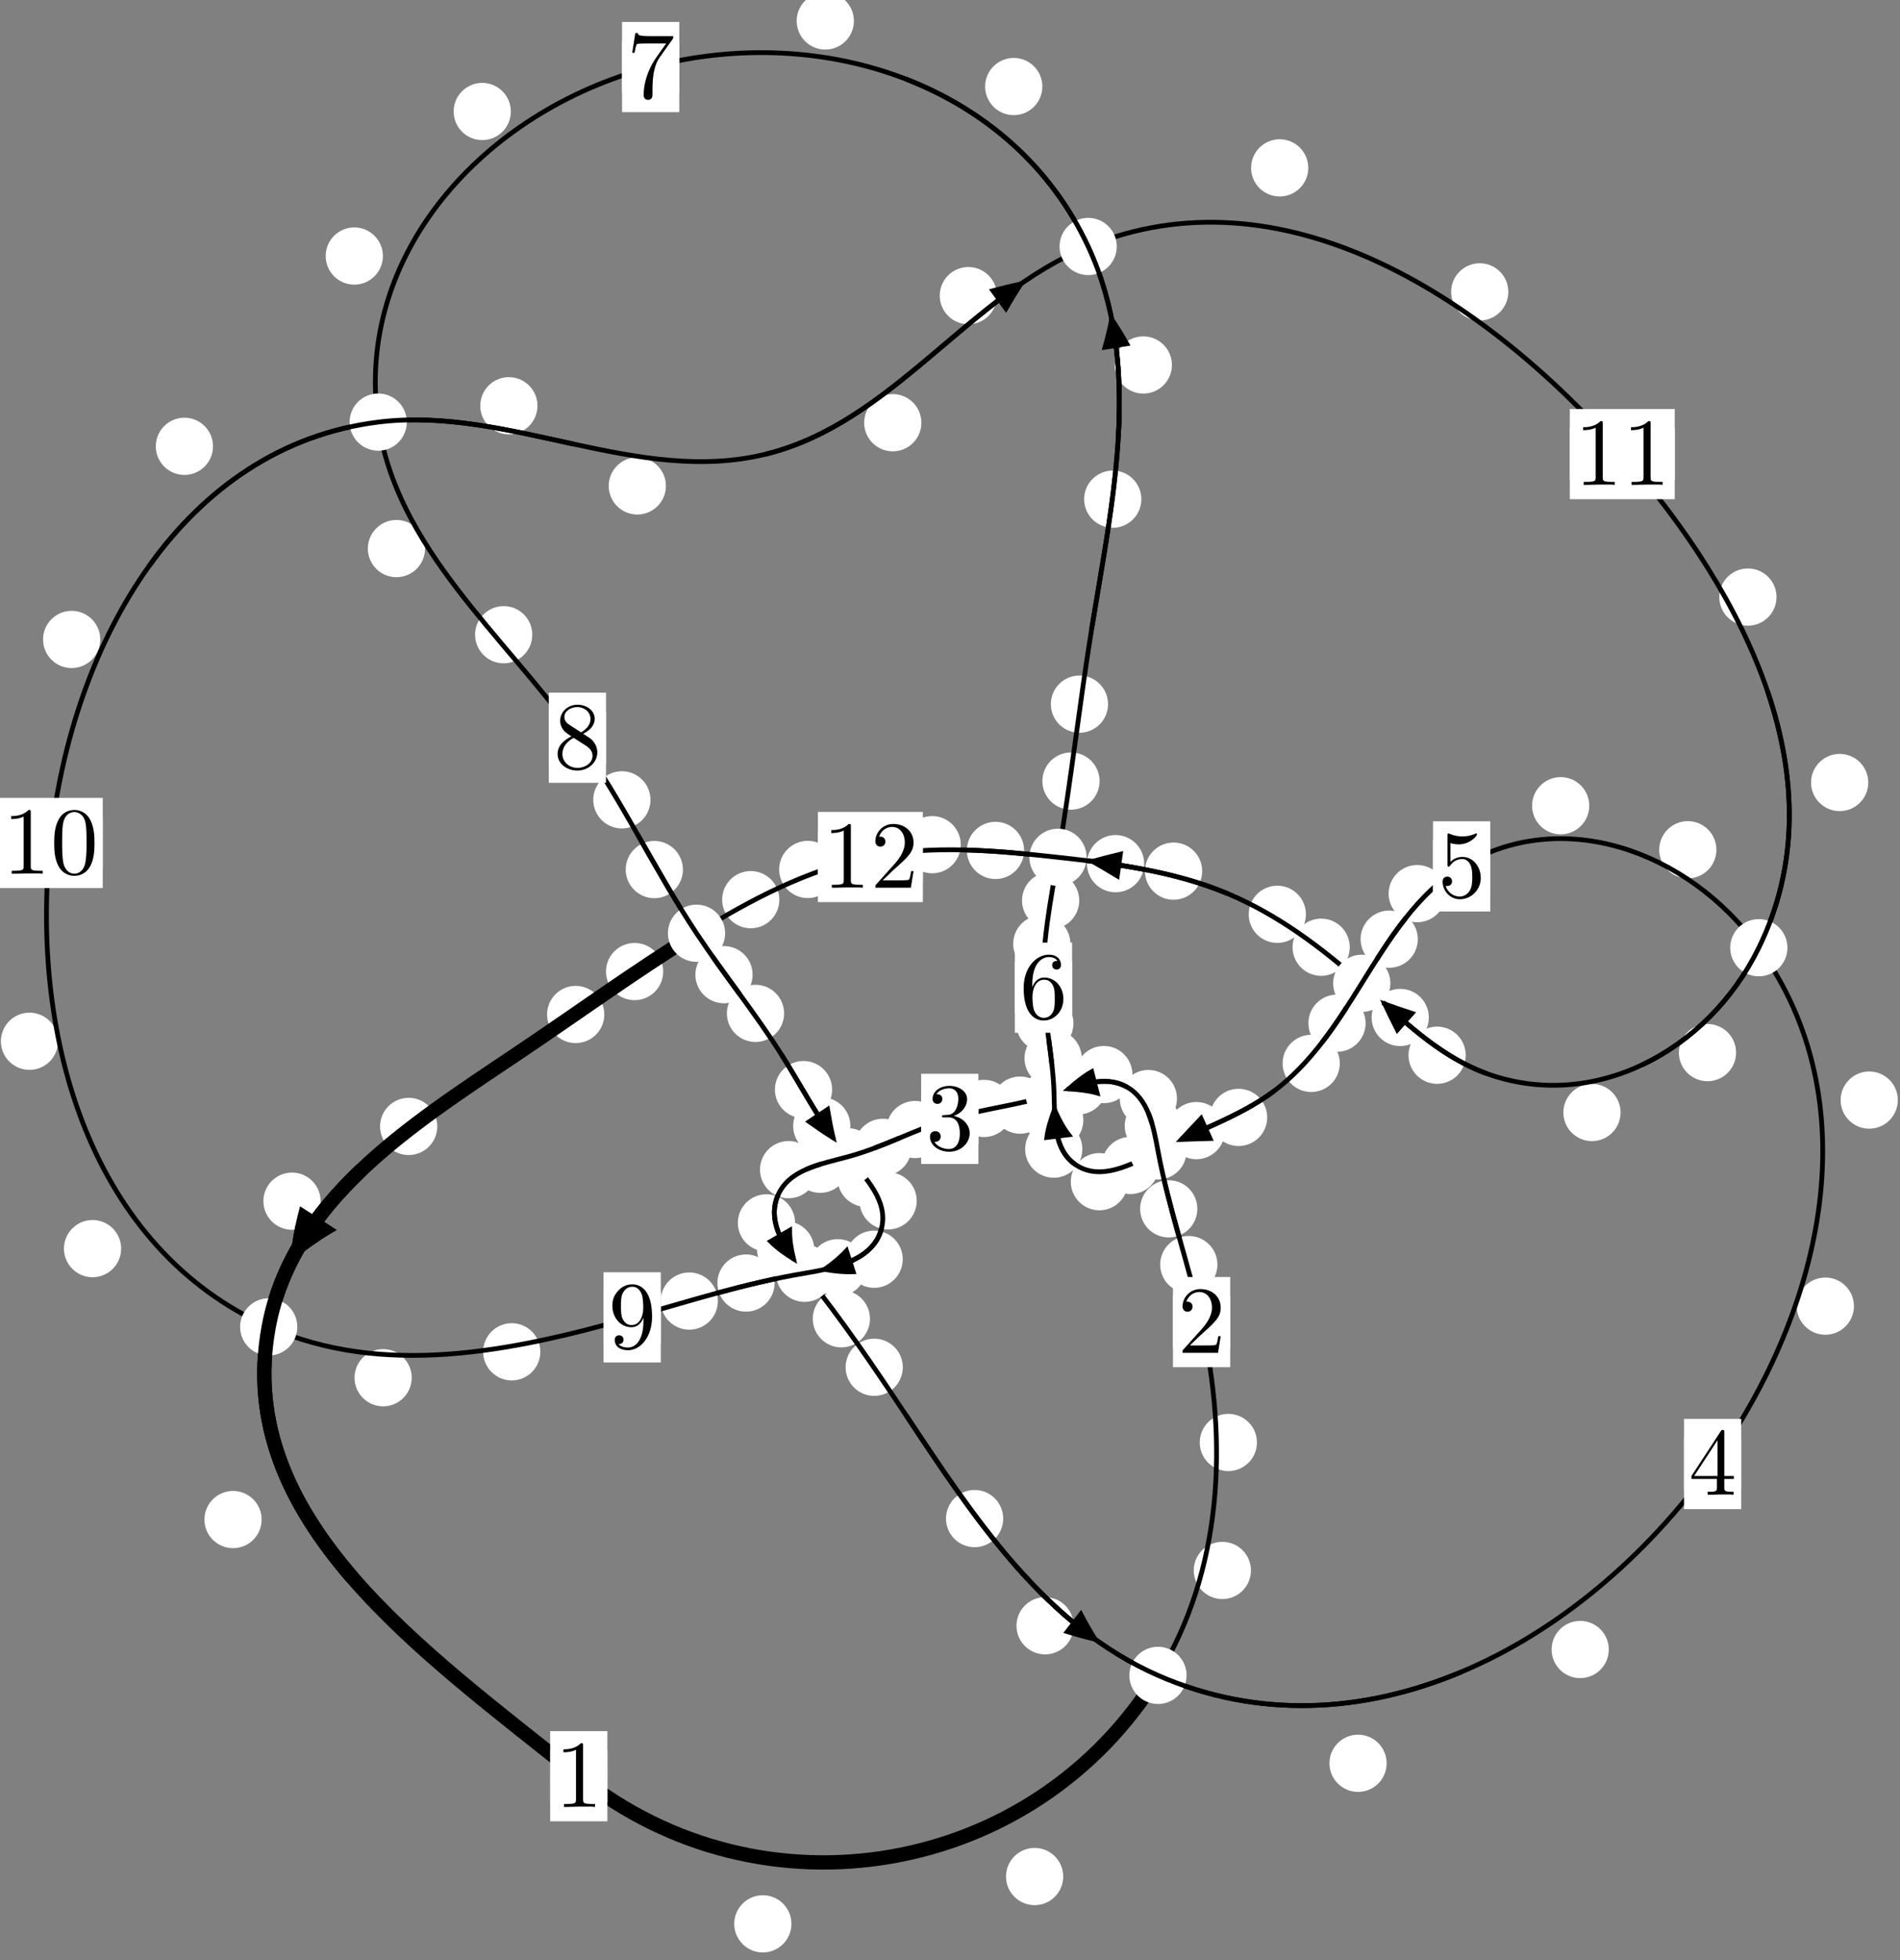 <?xml version="1.0"?>
<!-- Created by MetaPost 1.999 on 2021.07.06:0005 -->
<svg version="1.1" xmlns="http://www.w3.org/2000/svg" xmlns:xlink="http://www.w3.org/1999/xlink" width="198.535" height="204.74" viewBox="0 0 198.535 204.74">
<rect x="0" y="0" width="198.535" height="204.74" fill="#808080" stroke="none"/>
<!-- Original BoundingBox: -121.226456 -28.941116 77.308441 175.798431 -->
  <defs>
    <g transform="scale(0.01,0.01)" id="GLYPHcmr10_48">
      <path style="fill-rule: evenodd;" d="M460 -320C460 -400,455 -480,420 -554C374 -650,292 -666,250 -666C190 -666,117 -640,76 -547C44 -478,39 -400,39 -320C39 -245,43 -155,84 -79C127 2,200 22,249 22C303 22,379 1,423 -94C455 -163,460 -241,460 -320M249 -0C210 -0,151 -25,133 -121C122 -181,122 -273,122 -332C122 -396,122 -462,130 -516C149 -635,224 -644,249 -644C282 -644,348 -626,367 -527C377 -471,377 -395,377 -332C377 -257,377 -189,366 -125C351 -30,294 -0,249 -0"></path>
    </g>
    <g transform="scale(0.01,0.01)" id="GLYPHcmr10_49">
      <path style="fill-rule: evenodd;" d="M294 -640C294 -664,294 -666,271 -666C209 -602,121 -602,89 -602L89 -571C109 -571,168 -571,220 -597L220 -79C220 -43,217 -31,127 -31L95 -31L95 -0L257 -0L130 -3L217 -3L257 -3L297 -3L384 -3L419 -0L419 -31L387 -31C297 -31,294 -42,294 -79"></path>
    </g>
    <g transform="scale(0.01,0.01)" id="GLYPHcmr10_50">
      <path style="fill-rule: evenodd;" d="M127 -77L233 -180C389 -318,449 -372,449 -472C449 -586,359 -666,237 -666C124 -666,50 -574,50 -485C50 -429,100 -429,103 -429C120 -429,155 -441,155 -482C155 -508,137 -534,102 -534C94 -534,92 -534,89 -533C112 -598,166 -635,224 -635C315 -635,358 -554,358 -472C358 -392,308 -313,253 -251L61 -37C50 -26,50 -24,50 -0L421 -0L449 -174L424 -174C419 -144,412 -100,402 -85C395 -77,329 -77,307 -77"></path>
    </g>
    <g transform="scale(0.01,0.01)" id="GLYPHcmr10_51">
      <path style="fill-rule: evenodd;" d="M290 -352C372 -379,430 -449,430 -528C430 -610,342 -666,246 -666C145 -666,69 -606,69 -530C69 -497,91 -478,120 -478C151 -478,171 -500,171 -529C171 -579,124 -579,109 -579C140 -628,206 -641,242 -641C283 -641,338 -619,338 -529C338 -517,336 -459,310 -415C280 -367,246 -364,221 -363C213 -362,189 -360,182 -360C174 -359,167 -358,167 -348C167 -337,174 -337,191 -337L235 -337C317 -337,354 -269,354 -171C354 -35,285 -6,241 -6C198 -6,123 -23,88 -82C123 -77,154 -99,154 -137C154 -173,127 -193,98 -193C74 -193,42 -179,42 -135C42 -44,135 22,244 22C366 22,457 -69,457 -171C457 -253,394 -331,290 -352"></path>
    </g>
    <g transform="scale(0.01,0.01)" id="GLYPHcmr10_52">
      <path style="fill-rule: evenodd;" d="M294 -165L294 -78C294 -42,292 -31,218 -31L197 -31L197 -0L332 -0L238 -3L290 -3L332 -3L374 -3L427 -3L468 -0L468 -31L447 -31C373 -31,371 -42,371 -78L371 -165L471 -165L471 -196L371 -196L371 -651C371 -671,371 -677,355 -677C346 -677,343 -677,335 -665L28 -196L28 -165M300 -196L56 -196L300 -569"></path>
    </g>
    <g transform="scale(0.01,0.01)" id="GLYPHcmr10_53">
      <path style="fill-rule: evenodd;" d="M449 -201C449 -320,367 -420,259 -420C211 -420,168 -404,132 -369L132 -564C152 -558,185 -551,217 -551C340 -551,410 -642,410 -655C410 -661,407 -666,400 -666C399 -666,397 -666,392 -663C372 -654,323 -634,256 -634C216 -634,170 -641,123 -662C115 -665,113 -665,111 -665C101 -665,101 -657,101 -641L101 -345C101 -327,101 -319,115 -319C122 -319,124 -322,128 -328C139 -344,176 -398,257 -398C309 -398,334 -352,342 -334C358 -297,360 -258,360 -208C360 -173,360 -113,336 -71C312 -32,275 -6,229 -6C156 -6,99 -59,82 -118C85 -117,88 -116,99 -116C132 -116,149 -141,149 -165C149 -189,132 -214,99 -214C85 -214,50 -207,50 -161C50 -75,119 22,231 22C347 22,449 -74,449 -201"></path>
    </g>
    <g transform="scale(0.01,0.01)" id="GLYPHcmr10_54">
      <path style="fill-rule: evenodd;" d="M132 -328L132 -352C132 -605,256 -641,307 -641C331 -641,373 -635,395 -601C380 -601,340 -601,340 -556C340 -525,364 -510,386 -510C402 -510,432 -519,432 -558C432 -618,388 -666,305 -666C177 -666,42 -537,42 -316C42 -49,158 22,251 22C362 22,457 -72,457 -204C457 -331,368 -427,257 -427C189 -427,152 -376,132 -328M251 -6C188 -6,158 -66,152 -81C134 -128,134 -208,134 -226C134 -304,166 -404,256 -404C272 -404,318 -404,349 -342C367 -305,367 -254,367 -205C367 -157,367 -107,350 -71C320 -11,274 -6,251 -6"></path>
    </g>
    <g transform="scale(0.01,0.01)" id="GLYPHcmr10_55">
      <path style="fill-rule: evenodd;" d="M476 -609C485 -621,485 -623,485 -644L242 -644C120 -644,118 -657,114 -676L89 -676L56 -470L81 -470C84 -486,93 -549,106 -561C113 -567,191 -567,204 -567L411 -567C400 -551,321 -442,299 -409C209 -274,176 -135,176 -33C176 -23,176 22,222 22C268 22,268 -23,268 -33L268 -84C268 -139,271 -194,279 -248C283 -271,297 -357,341 -419"></path>
    </g>
    <g transform="scale(0.01,0.01)" id="GLYPHcmr10_56">
      <path style="fill-rule: evenodd;" d="M163 -457C117 -487,113 -521,113 -538C113 -599,178 -641,249 -641C322 -641,386 -589,386 -517C386 -460,347 -412,287 -377M309 -362C381 -399,430 -451,430 -517C430 -609,341 -666,250 -666C150 -666,69 -592,69 -499C69 -481,71 -436,113 -389C124 -377,161 -352,186 -335C128 -306,42 -250,42 -151C42 -45,144 22,249 22C362 22,457 -61,457 -168C457 -204,446 -249,408 -291C389 -312,373 -322,309 -362M209 -320L332 -242C360 -223,407 -193,407 -132C407 -58,332 -6,250 -6C164 -6,92 -68,92 -151C92 -209,124 -273,209 -320"></path>
    </g>
    <g transform="scale(0.01,0.01)" id="GLYPHcmr10_57">
      <path style="fill-rule: evenodd;" d="M367 -318L367 -286C367 -52,263 -6,205 -6C188 -6,134 -8,107 -42C151 -42,159 -71,159 -88C159 -119,135 -134,113 -134C97 -134,67 -125,67 -86C67 -19,121 22,206 22C335 22,457 -114,457 -329C457 -598,342 -666,253 -666C198 -666,149 -648,106 -603C65 -558,42 -516,42 -441C42 -316,130 -218,242 -218C303 -218,344 -260,367 -318M243 -241C227 -241,181 -241,150 -304C132 -341,132 -391,132 -440C132 -494,132 -541,153 -578C180 -628,218 -641,253 -641C299 -641,332 -607,349 -562C361 -530,365 -467,365 -421C365 -338,331 -241,243 -241"></path>
    </g>
  </defs>
  <path d="M82.699 200.952C82.699 200.16,82.384 199.4,81.823 198.839C81.263 198.279,80.503 197.964,79.71 197.964C78.917 197.964,78.157 198.279,77.597 198.839C77.036 199.4,76.721 200.16,76.721 200.952C76.721 201.745,77.036 202.505,77.597 203.066C78.157 203.626,78.917 203.941,79.71 203.941C80.503 203.941,81.263 203.626,81.823 203.066C82.384 202.505,82.699 201.745,82.699 200.952Z" style="fill: rgb(100%,100%,100%);stroke: none;"></path>
  <path d="M63.467 185.531C63.467 184.738,63.152 183.978,62.592 183.418C62.031 182.857,61.271 182.542,60.478 182.542C59.686 182.542,58.926 182.857,58.365 183.418C57.805 183.978,57.49 184.738,57.49 185.531C57.49 186.324,57.805 187.084,58.365 187.644C58.926 188.205,59.686 188.52,60.478 188.52C61.271 188.52,62.031 188.205,62.592 187.644C63.152 187.084,63.467 186.324,63.467 185.531Z" style="fill: rgb(100%,100%,100%);stroke: none;"></path>
  <path d="M130.714 164.039C130.714 163.247,130.399 162.487,129.839 161.926C129.278 161.366,128.518 161.051,127.725 161.051C126.933 161.051,126.172 161.366,125.612 161.926C125.051 162.487,124.737 163.247,124.737 164.039C124.737 164.832,125.051 165.592,125.612 166.153C126.172 166.713,126.933 167.028,127.725 167.028C128.518 167.028,129.278 166.713,129.839 166.153C130.399 165.592,130.714 164.832,130.714 164.039Z" style="fill: rgb(100%,100%,100%);stroke: none;"></path>
  <path d="M111.097 196.011C111.097 195.218,110.782 194.458,110.221 193.898C109.661 193.337,108.901 193.022,108.108 193.022C107.315 193.022,106.555 193.337,105.995 193.898C105.434 194.458,105.119 195.218,105.119 196.011C105.119 196.804,105.434 197.564,105.995 198.124C106.555 198.685,107.315 199,108.108 199C108.901 199,109.661 198.685,110.221 198.124C110.782 197.564,111.097 196.804,111.097 196.011Z" style="fill: rgb(100%,100%,100%);stroke: none;"></path>
  <path d="M127.208 132.09C127.208 131.298,126.893 130.538,126.333 129.977C125.772 129.417,125.012 129.102,124.219 129.102C123.427 129.102,122.666 129.417,122.106 129.977C121.545 130.538,121.231 131.298,121.231 132.09C121.231 132.883,121.545 133.643,122.106 134.204C122.666 134.764,123.427 135.079,124.219 135.079C125.012 135.079,125.772 134.764,126.333 134.204C126.893 133.643,127.208 132.883,127.208 132.09Z" style="fill: rgb(100%,100%,100%);stroke: none;"></path>
  <path d="M131.341 150.671C131.341 149.878,131.026 149.118,130.465 148.557C129.905 147.997,129.145 147.682,128.352 147.682C127.559 147.682,126.799 147.997,126.239 148.557C125.678 149.118,125.363 149.878,125.363 150.671C125.363 151.463,125.678 152.223,126.239 152.784C126.799 153.344,127.559 153.659,128.352 153.659C129.145 153.659,129.905 153.344,130.465 152.784C131.026 152.223,131.341 151.463,131.341 150.671Z" style="fill: rgb(100%,100%,100%);stroke: none;"></path>
  <path d="M123.503 117.604C123.503 116.811,123.188 116.051,122.628 115.491C122.068 114.93,121.307 114.615,120.515 114.615C119.722 114.615,118.962 114.93,118.401 115.491C117.841 116.051,117.526 116.811,117.526 117.604C117.526 118.397,117.841 119.157,118.401 119.717C118.962 120.278,119.722 120.593,120.515 120.593C121.307 120.593,122.068 120.278,122.628 119.717C123.188 119.157,123.503 118.397,123.503 117.604Z" style="fill: rgb(100%,100%,100%);stroke: none;"></path>
  <path d="M125.113 126.269C125.113 125.476,124.798 124.716,124.238 124.155C123.677 123.595,122.917 123.28,122.124 123.28C121.332 123.28,120.571 123.595,120.011 124.155C119.45 124.716,119.136 125.476,119.136 126.269C119.136 127.061,119.45 127.821,120.011 128.382C120.571 128.942,121.332 129.257,122.124 129.257C122.917 129.257,123.677 128.942,124.238 128.382C124.798 127.821,125.113 127.061,125.113 126.269Z" style="fill: rgb(100%,100%,100%);stroke: none;"></path>
  <path d="M118.331 112.242C118.331 111.45,118.016 110.689,117.456 110.129C116.895 109.568,116.135 109.253,115.343 109.253C114.55 109.253,113.79 109.568,113.229 110.129C112.669 110.689,112.354 111.45,112.354 112.242C112.354 113.035,112.669 113.795,113.229 114.356C113.79 114.916,114.55 115.231,115.343 115.231C116.135 115.231,116.895 114.916,117.456 114.356C118.016 113.795,118.331 113.035,118.331 112.242Z" style="fill: rgb(100%,100%,100%);stroke: none;"></path>
  <path d="M122.984 114.748C122.984 113.955,122.669 113.195,122.108 112.634C121.548 112.074,120.788 111.759,119.995 111.759C119.202 111.759,118.442 112.074,117.882 112.634C117.321 113.195,117.006 113.955,117.006 114.748C117.006 115.54,117.321 116.301,117.882 116.861C118.442 117.422,119.202 117.736,119.995 117.736C120.788 117.736,121.548 117.422,122.108 116.861C122.669 116.301,122.984 115.54,122.984 114.748Z" style="fill: rgb(100%,100%,100%);stroke: none;"></path>
  <path d="M109.578 115.434C109.578 114.641,109.263 113.881,108.703 113.321C108.142 112.76,107.382 112.445,106.59 112.445C105.797 112.445,105.037 112.76,104.476 113.321C103.916 113.881,103.601 114.641,103.601 115.434C103.601 116.227,103.916 116.987,104.476 117.547C105.037 118.108,105.797 118.423,106.59 118.423C107.382 118.423,108.142 118.108,108.703 117.547C109.263 116.987,109.578 116.227,109.578 115.434Z" style="fill: rgb(100%,100%,100%);stroke: none;"></path>
  <path d="M115.652 113.422C115.652 112.63,115.337 111.87,114.777 111.309C114.216 110.749,113.456 110.434,112.663 110.434C111.871 110.434,111.111 110.749,110.55 111.309C109.99 111.87,109.675 112.63,109.675 113.422C109.675 114.215,109.99 114.975,110.55 115.536C111.111 116.096,111.871 116.411,112.663 116.411C113.456 116.411,114.216 116.096,114.777 115.536C115.337 114.975,115.652 114.215,115.652 113.422Z" style="fill: rgb(100%,100%,100%);stroke: none;"></path>
  <path d="M98.608 117.982C98.608 117.19,98.293 116.43,97.733 115.869C97.172 115.309,96.412 114.994,95.62 114.994C94.827 114.994,94.067 115.309,93.506 115.869C92.946 116.43,92.631 117.19,92.631 117.982C92.631 118.775,92.946 119.535,93.506 120.096C94.067 120.656,94.827 120.971,95.62 120.971C96.412 120.971,97.172 120.656,97.733 120.096C98.293 119.535,98.608 118.775,98.608 117.982Z" style="fill: rgb(100%,100%,100%);stroke: none;"></path>
  <path d="M105.81 115.779C105.81 114.986,105.495 114.226,104.934 113.666C104.374 113.105,103.614 112.79,102.821 112.79C102.028 112.79,101.268 113.105,100.708 113.666C100.147 114.226,99.832 114.986,99.832 115.779C99.832 116.572,100.147 117.332,100.708 117.892C101.268 118.453,102.028 118.768,102.821 118.768C103.614 118.768,104.374 118.453,104.934 117.892C105.495 117.332,105.81 116.572,105.81 115.779Z" style="fill: rgb(100%,100%,100%);stroke: none;"></path>
  <path d="M88.695 121.61C88.695 120.817,88.38 120.057,87.82 119.497C87.259 118.936,86.499 118.621,85.706 118.621C84.914 118.621,84.153 118.936,83.593 119.497C83.032 120.057,82.718 120.817,82.718 121.61C82.718 122.403,83.032 123.163,83.593 123.723C84.153 124.284,84.914 124.599,85.706 124.599C86.499 124.599,87.259 124.284,87.82 123.723C88.38 123.163,88.695 122.403,88.695 121.61Z" style="fill: rgb(100%,100%,100%);stroke: none;"></path>
  <path d="M95.248 119.841C95.248 119.048,94.933 118.288,94.372 117.728C93.812 117.167,93.052 116.852,92.259 116.852C91.466 116.852,90.706 117.167,90.146 117.728C89.585 118.288,89.27 119.048,89.27 119.841C89.27 120.634,89.585 121.394,90.146 121.954C90.706 122.515,91.466 122.83,92.259 122.83C93.052 122.83,93.812 122.515,94.372 121.954C94.933 121.394,95.248 120.634,95.248 119.841Z" style="fill: rgb(100%,100%,100%);stroke: none;"></path>
  <path d="M83.077 127.732C83.077 126.939,82.762 126.179,82.202 125.618C81.641 125.058,80.881 124.743,80.089 124.743C79.296 124.743,78.536 125.058,77.975 125.618C77.415 126.179,77.1 126.939,77.1 127.732C77.1 128.524,77.415 129.284,77.975 129.845C78.536 130.405,79.296 130.72,80.089 130.72C80.881 130.72,81.641 130.405,82.202 129.845C82.762 129.284,83.077 128.524,83.077 127.732Z" style="fill: rgb(100%,100%,100%);stroke: none;"></path>
  <path d="M85.39 122.174C85.39 121.381,85.075 120.621,84.515 120.06C83.954 119.5,83.194 119.185,82.401 119.185C81.609 119.185,80.849 119.5,80.288 120.06C79.728 120.621,79.413 121.381,79.413 122.174C79.413 122.966,79.728 123.727,80.288 124.287C80.849 124.848,81.609 125.163,82.401 125.163C83.194 125.163,83.954 124.848,84.515 124.287C85.075 123.727,85.39 122.966,85.39 122.174Z" style="fill: rgb(100%,100%,100%);stroke: none;"></path>
  <path d="M90.906 137.752C90.906 136.959,90.591 136.199,90.03 135.639C89.47 135.078,88.71 134.763,87.917 134.763C87.124 134.763,86.364 135.078,85.804 135.639C85.243 136.199,84.928 136.959,84.928 137.752C84.928 138.545,85.243 139.305,85.804 139.865C86.364 140.426,87.124 140.741,87.917 140.741C88.71 140.741,89.47 140.426,90.03 139.865C90.591 139.305,90.906 138.545,90.906 137.752Z" style="fill: rgb(100%,100%,100%);stroke: none;"></path>
  <path d="M85.09 130.557C85.09 129.765,84.775 129.004,84.215 128.444C83.655 127.883,82.894 127.569,82.102 127.569C81.309 127.569,80.549 127.883,79.988 128.444C79.428 129.004,79.113 129.765,79.113 130.557C79.113 131.35,79.428 132.11,79.988 132.671C80.549 133.231,81.309 133.546,82.102 133.546C82.894 133.546,83.655 133.231,84.215 132.671C84.775 132.11,85.09 131.35,85.09 130.557Z" style="fill: rgb(100%,100%,100%);stroke: none;"></path>
  <path d="M104.827 158.622C104.827 157.829,104.512 157.069,103.952 156.509C103.391 155.948,102.631 155.633,101.839 155.633C101.046 155.633,100.286 155.948,99.725 156.509C99.165 157.069,98.85 157.829,98.85 158.622C98.85 159.415,99.165 160.175,99.725 160.735C100.286 161.296,101.046 161.611,101.839 161.611C102.631 161.611,103.391 161.296,103.952 160.735C104.512 160.175,104.827 159.415,104.827 158.622Z" style="fill: rgb(100%,100%,100%);stroke: none;"></path>
  <path d="M94.336 142.818C94.336 142.025,94.021 141.265,93.461 140.705C92.9 140.144,92.14 139.829,91.347 139.829C90.555 139.829,89.794 140.144,89.234 140.705C88.674 141.265,88.359 142.025,88.359 142.818C88.359 143.611,88.674 144.371,89.234 144.931C89.794 145.492,90.555 145.807,91.347 145.807C92.14 145.807,92.9 145.492,93.461 144.931C94.021 144.371,94.336 143.611,94.336 142.818Z" style="fill: rgb(100%,100%,100%);stroke: none;"></path>
  <path d="M144.894 184.182C144.894 183.39,144.579 182.63,144.018 182.069C143.458 181.509,142.698 181.194,141.905 181.194C141.112 181.194,140.352 181.509,139.792 182.069C139.231 182.63,138.916 183.39,138.916 184.182C138.916 184.975,139.231 185.735,139.792 186.296C140.352 186.856,141.112 187.171,141.905 187.171C142.698 187.171,143.458 186.856,144.018 186.296C144.579 185.735,144.894 184.975,144.894 184.182Z" style="fill: rgb(100%,100%,100%);stroke: none;"></path>
  <path d="M112.191 169.818C112.191 169.025,111.877 168.265,111.316 167.705C110.756 167.144,109.995 166.829,109.203 166.829C108.41 166.829,107.65 167.144,107.089 167.705C106.529 168.265,106.214 169.025,106.214 169.818C106.214 170.611,106.529 171.371,107.089 171.931C107.65 172.492,108.41 172.807,109.203 172.807C109.995 172.807,110.756 172.492,111.316 171.931C111.877 171.371,112.191 170.611,112.191 169.818Z" style="fill: rgb(100%,100%,100%);stroke: none;"></path>
  <path d="M193.721 136.432C193.721 135.639,193.406 134.879,192.846 134.319C192.285 133.758,191.525 133.443,190.732 133.443C189.94 133.443,189.179 133.758,188.619 134.319C188.058 134.879,187.743 135.639,187.743 136.432C187.743 137.225,188.058 137.985,188.619 138.545C189.179 139.106,189.94 139.421,190.732 139.421C191.525 139.421,192.285 139.106,192.846 138.545C193.406 137.985,193.721 137.225,193.721 136.432Z" style="fill: rgb(100%,100%,100%);stroke: none;"></path>
  <path d="M168.107 172.298C168.107 171.505,167.792 170.745,167.232 170.184C166.671 169.624,165.911 169.309,165.119 169.309C164.326 169.309,163.566 169.624,163.005 170.184C162.445 170.745,162.13 171.505,162.13 172.298C162.13 173.09,162.445 173.85,163.005 174.411C163.566 174.971,164.326 175.286,165.119 175.286C165.911 175.286,166.671 174.971,167.232 174.411C167.792 173.85,168.107 173.09,168.107 172.298Z" style="fill: rgb(100%,100%,100%);stroke: none;"></path>
  <path d="M179.351 88.759C179.351 87.966,179.036 87.206,178.476 86.646C177.915 86.085,177.155 85.77,176.362 85.77C175.57 85.77,174.81 86.085,174.249 86.646C173.689 87.206,173.374 87.966,173.374 88.759C173.374 89.552,173.689 90.312,174.249 90.872C174.81 91.433,175.57 91.748,176.362 91.748C177.155 91.748,177.915 91.433,178.476 90.872C179.036 90.312,179.351 89.552,179.351 88.759Z" style="fill: rgb(100%,100%,100%);stroke: none;"></path>
  <path d="M198.308 114.908C198.308 114.115,197.994 113.355,197.433 112.795C196.873 112.234,196.112 111.919,195.32 111.919C194.527 111.919,193.767 112.234,193.206 112.795C192.646 113.355,192.331 114.115,192.331 114.908C192.331 115.701,192.646 116.461,193.206 117.021C193.767 117.582,194.527 117.897,195.32 117.897C196.112 117.897,196.873 117.582,197.433 117.021C197.994 116.461,198.308 115.701,198.308 114.908Z" style="fill: rgb(100%,100%,100%);stroke: none;"></path>
  <path d="M151.077 93.342C151.077 92.549,150.762 91.789,150.202 91.229C149.641 90.668,148.881 90.353,148.088 90.353C147.296 90.353,146.536 90.668,145.975 91.229C145.415 91.789,145.1 92.549,145.1 93.342C145.1 94.135,145.415 94.895,145.975 95.455C146.536 96.016,147.296 96.331,148.088 96.331C148.881 96.331,149.641 96.016,150.202 95.455C150.762 94.895,151.077 94.135,151.077 93.342Z" style="fill: rgb(100%,100%,100%);stroke: none;"></path>
  <path d="M166.067 84.161C166.067 83.368,165.752 82.608,165.191 82.048C164.631 81.487,163.871 81.172,163.078 81.172C162.285 81.172,161.525 81.487,160.965 82.048C160.404 82.608,160.089 83.368,160.089 84.161C160.089 84.954,160.404 85.714,160.965 86.274C161.525 86.835,162.285 87.15,163.078 87.15C163.871 87.15,164.631 86.835,165.191 86.274C165.752 85.714,166.067 84.954,166.067 84.161Z" style="fill: rgb(100%,100%,100%);stroke: none;"></path>
  <path d="M142.694 106.877C142.694 106.084,142.379 105.324,141.819 104.764C141.258 104.203,140.498 103.888,139.706 103.888C138.913 103.888,138.153 104.203,137.592 104.764C137.032 105.324,136.717 106.084,136.717 106.877C136.717 107.67,137.032 108.43,137.592 108.99C138.153 109.551,138.913 109.866,139.706 109.866C140.498 109.866,141.258 109.551,141.819 108.99C142.379 108.43,142.694 107.67,142.694 106.877Z" style="fill: rgb(100%,100%,100%);stroke: none;"></path>
  <path d="M148.15 98.099C148.15 97.307,147.835 96.547,147.274 95.986C146.714 95.426,145.954 95.111,145.161 95.111C144.368 95.111,143.608 95.426,143.048 95.986C142.487 96.547,142.172 97.307,142.172 98.099C142.172 98.892,142.487 99.652,143.048 100.213C143.608 100.773,144.368 101.088,145.161 101.088C145.954 101.088,146.714 100.773,147.274 100.213C147.835 99.652,148.15 98.892,148.15 98.099Z" style="fill: rgb(100%,100%,100%);stroke: none;"></path>
  <path d="M132.41 116.718C132.41 115.925,132.095 115.165,131.534 114.605C130.974 114.044,130.214 113.729,129.421 113.729C128.628 113.729,127.868 114.044,127.308 114.605C126.747 115.165,126.432 115.925,126.432 116.718C126.432 117.511,126.747 118.271,127.308 118.831C127.868 119.392,128.628 119.707,129.421 119.707C130.214 119.707,130.974 119.392,131.534 118.831C132.095 118.271,132.41 117.511,132.41 116.718Z" style="fill: rgb(100%,100%,100%);stroke: none;"></path>
  <path d="M139.999 111.077C139.999 110.284,139.684 109.524,139.124 108.963C138.564 108.403,137.803 108.088,137.011 108.088C136.218 108.088,135.458 108.403,134.897 108.963C134.337 109.524,134.022 110.284,134.022 111.077C134.022 111.869,134.337 112.629,134.897 113.19C135.458 113.75,136.218 114.065,137.011 114.065C137.803 114.065,138.564 113.75,139.124 113.19C139.684 112.629,139.999 111.869,139.999 111.077Z" style="fill: rgb(100%,100%,100%);stroke: none;"></path>
  <path d="M121.109 121.739C121.109 120.946,120.794 120.186,120.233 119.626C119.673 119.065,118.913 118.75,118.12 118.75C117.327 118.75,116.567 119.065,116.007 119.626C115.446 120.186,115.131 120.946,115.131 121.739C115.131 122.532,115.446 123.292,116.007 123.852C116.567 124.413,117.327 124.728,118.12 124.728C118.913 124.728,119.673 124.413,120.233 123.852C120.794 123.292,121.109 122.532,121.109 121.739Z" style="fill: rgb(100%,100%,100%);stroke: none;"></path>
  <path d="M127.998 118.097C127.998 117.305,127.683 116.544,127.123 115.984C126.562 115.423,125.802 115.109,125.009 115.109C124.217 115.109,123.456 115.423,122.896 115.984C122.336 116.544,122.021 117.305,122.021 118.097C122.021 118.89,122.336 119.65,122.896 120.211C123.456 120.771,124.217 121.086,125.009 121.086C125.802 121.086,126.562 120.771,127.123 120.211C127.683 119.65,127.998 118.89,127.998 118.097Z" style="fill: rgb(100%,100%,100%);stroke: none;"></path>
  <path d="M113.097 120.03C113.097 119.237,112.782 118.477,112.221 117.917C111.661 117.356,110.901 117.041,110.108 117.041C109.315 117.041,108.555 117.356,107.995 117.917C107.434 118.477,107.119 119.237,107.119 120.03C107.119 120.823,107.434 121.583,107.995 122.143C108.555 122.704,109.315 123.019,110.108 123.019C110.901 123.019,111.661 122.704,112.221 122.143C112.782 121.583,113.097 120.823,113.097 120.03Z" style="fill: rgb(100%,100%,100%);stroke: none;"></path>
  <path d="M117.866 123.431C117.866 122.639,117.551 121.878,116.99 121.318C116.43 120.757,115.67 120.442,114.877 120.442C114.084 120.442,113.324 120.757,112.764 121.318C112.203 121.878,111.888 122.639,111.888 123.431C111.888 124.224,112.203 124.984,112.764 125.545C113.324 126.105,114.084 126.42,114.877 126.42C115.67 126.42,116.43 126.105,116.99 125.545C117.551 124.984,117.866 124.224,117.866 123.431Z" style="fill: rgb(100%,100%,100%);stroke: none;"></path>
  <path d="M113.031 110.54C113.031 109.747,112.716 108.987,112.155 108.426C111.595 107.866,110.835 107.551,110.042 107.551C109.249 107.551,108.489 107.866,107.929 108.426C107.368 108.987,107.053 109.747,107.053 110.54C107.053 111.332,107.368 112.092,107.929 112.653C108.489 113.213,109.249 113.528,110.042 113.528C110.835 113.528,111.595 113.213,112.155 112.653C112.716 112.092,113.031 111.332,113.031 110.54Z" style="fill: rgb(100%,100%,100%);stroke: none;"></path>
  <path d="M113.201 116.991C113.201 116.198,112.886 115.438,112.326 114.878C111.765 114.317,111.005 114.002,110.213 114.002C109.42 114.002,108.66 114.317,108.099 114.878C107.539 115.438,107.224 116.198,107.224 116.991C107.224 117.784,107.539 118.544,108.099 119.104C108.66 119.665,109.42 119.98,110.213 119.98C111.005 119.98,111.765 119.665,112.326 119.104C112.886 118.544,113.201 117.784,113.201 116.991Z" style="fill: rgb(100%,100%,100%);stroke: none;"></path>
  <path d="M111.849 98.586C111.849 97.793,111.534 97.033,110.974 96.473C110.413 95.912,109.653 95.597,108.861 95.597C108.068 95.597,107.308 95.912,106.747 96.473C106.187 97.033,105.872 97.793,105.872 98.586C105.872 99.379,106.187 100.139,106.747 100.699C107.308 101.26,108.068 101.575,108.861 101.575C109.653 101.575,110.413 101.26,110.974 100.699C111.534 100.139,111.849 99.379,111.849 98.586Z" style="fill: rgb(100%,100%,100%);stroke: none;"></path>
  <path d="M112.165 106.883C112.165 106.091,111.85 105.331,111.29 104.77C110.729 104.21,109.969 103.895,109.176 103.895C108.384 103.895,107.624 104.21,107.063 104.77C106.503 105.331,106.188 106.091,106.188 106.883C106.188 107.676,106.503 108.436,107.063 108.997C107.624 109.557,108.384 109.872,109.176 109.872C109.969 109.872,110.729 109.557,111.29 108.997C111.85 108.436,112.165 107.676,112.165 106.883Z" style="fill: rgb(100%,100%,100%);stroke: none;"></path>
  <path d="M114.898 81.587C114.898 80.794,114.583 80.034,114.022 79.473C113.462 78.913,112.702 78.598,111.909 78.598C111.116 78.598,110.356 78.913,109.796 79.473C109.235 80.034,108.92 80.794,108.92 81.587C108.92 82.379,109.235 83.14,109.796 83.7C110.356 84.261,111.116 84.576,111.909 84.576C112.702 84.576,113.462 84.261,114.022 83.7C114.583 83.14,114.898 82.379,114.898 81.587Z" style="fill: rgb(100%,100%,100%);stroke: none;"></path>
  <path d="M112.772 94.064C112.772 93.271,112.457 92.511,111.897 91.951C111.336 91.39,110.576 91.075,109.783 91.075C108.991 91.075,108.23 91.39,107.67 91.951C107.109 92.511,106.794 93.271,106.794 94.064C106.794 94.857,107.109 95.617,107.67 96.177C108.23 96.738,108.991 97.053,109.783 97.053C110.576 97.053,111.336 96.738,111.897 96.177C112.457 95.617,112.772 94.857,112.772 94.064Z" style="fill: rgb(100%,100%,100%);stroke: none;"></path>
  <path d="M119.26 52.142C119.26 51.349,118.945 50.589,118.385 50.028C117.825 49.468,117.064 49.153,116.272 49.153C115.479 49.153,114.719 49.468,114.158 50.028C113.598 50.589,113.283 51.349,113.283 52.142C113.283 52.934,113.598 53.694,114.158 54.255C114.719 54.815,115.479 55.13,116.272 55.13C117.064 55.13,117.825 54.815,118.385 54.255C118.945 53.694,119.26 52.934,119.26 52.142Z" style="fill: rgb(100%,100%,100%);stroke: none;"></path>
  <path d="M115.782 73.551C115.782 72.759,115.467 71.999,114.907 71.438C114.346 70.878,113.586 70.563,112.793 70.563C112.001 70.563,111.24 70.878,110.68 71.438C110.119 71.999,109.805 72.759,109.805 73.551C109.805 74.344,110.119 75.104,110.68 75.665C111.24 76.225,112.001 76.54,112.793 76.54C113.586 76.54,114.346 76.225,114.907 75.665C115.467 75.104,115.782 74.344,115.782 73.551Z" style="fill: rgb(100%,100%,100%);stroke: none;"></path>
  <path d="M108.917 9.039C108.917 8.246,108.602 7.486,108.041 6.926C107.481 6.365,106.721 6.05,105.928 6.05C105.135 6.05,104.375 6.365,103.815 6.926C103.254 7.486,102.939 8.246,102.939 9.039C102.939 9.832,103.254 10.592,103.815 11.152C104.375 11.713,105.135 12.028,105.928 12.028C106.721 12.028,107.481 11.713,108.041 11.152C108.602 10.592,108.917 9.832,108.917 9.039Z" style="fill: rgb(100%,100%,100%);stroke: none;"></path>
  <path d="M122.456 38.122C122.456 37.329,122.141 36.569,121.58 36.009C121.02 35.448,120.259 35.133,119.467 35.133C118.674 35.133,117.914 35.448,117.353 36.009C116.793 36.569,116.478 37.329,116.478 38.122C116.478 38.915,116.793 39.675,117.353 40.235C117.914 40.796,118.674 41.111,119.467 41.111C120.259 41.111,121.02 40.796,121.58 40.235C122.141 39.675,122.456 38.915,122.456 38.122Z" style="fill: rgb(100%,100%,100%);stroke: none;"></path>
  <path d="M53.379 11.646C53.379 10.854,53.064 10.094,52.504 9.533C51.943 8.973,51.183 8.658,50.39 8.658C49.598 8.658,48.838 8.973,48.277 9.533C47.717 10.094,47.402 10.854,47.402 11.646C47.402 12.439,47.717 13.199,48.277 13.76C48.838 14.32,49.598 14.635,50.39 14.635C51.183 14.635,51.943 14.32,52.504 13.76C53.064 13.199,53.379 12.439,53.379 11.646Z" style="fill: rgb(100%,100%,100%);stroke: none;"></path>
  <path d="M89.225 2.19C89.225 1.398,88.91 0.637,88.35 0.077C87.789 -0.483,87.029 -0.798,86.236 -0.798C85.444 -0.798,84.683 -0.483,84.123 0.077C83.562 0.637,83.248 1.398,83.248 2.19C83.248 2.983,83.562 3.743,84.123 4.304C84.683 4.864,85.444 5.179,86.236 5.179C87.029 5.179,87.789 4.864,88.35 4.304C88.91 3.743,89.225 2.983,89.225 2.19Z" style="fill: rgb(100%,100%,100%);stroke: none;"></path>
  <path d="M44.413 57.302C44.413 56.509,44.098 55.749,43.537 55.189C42.977 54.628,42.217 54.313,41.424 54.313C40.631 54.313,39.871 54.628,39.311 55.189C38.75 55.749,38.435 56.509,38.435 57.302C38.435 58.095,38.75 58.855,39.311 59.415C39.871 59.976,40.631 60.291,41.424 60.291C42.217 60.291,42.977 59.976,43.537 59.415C44.098 58.855,44.413 58.095,44.413 57.302Z" style="fill: rgb(100%,100%,100%);stroke: none;"></path>
  <path d="M40.009 26.744C40.009 25.952,39.694 25.191,39.134 24.631C38.573 24.07,37.813 23.755,37.02 23.755C36.228 23.755,35.468 24.07,34.907 24.631C34.347 25.191,34.032 25.952,34.032 26.744C34.032 27.537,34.347 28.297,34.907 28.858C35.468 29.418,36.228 29.733,37.02 29.733C37.813 29.733,38.573 29.418,39.134 28.858C39.694 28.297,40.009 27.537,40.009 26.744Z" style="fill: rgb(100%,100%,100%);stroke: none;"></path>
  <path d="M67.968 83.546C67.968 82.754,67.653 81.993,67.093 81.433C66.532 80.872,65.772 80.558,64.979 80.558C64.187 80.558,63.426 80.872,62.866 81.433C62.306 81.993,61.991 82.754,61.991 83.546C61.991 84.339,62.306 85.099,62.866 85.66C63.426 86.22,64.187 86.535,64.979 86.535C65.772 86.535,66.532 86.22,67.093 85.66C67.653 85.099,67.968 84.339,67.968 83.546Z" style="fill: rgb(100%,100%,100%);stroke: none;"></path>
  <path d="M55.619 66.298C55.619 65.505,55.305 64.745,54.744 64.185C54.184 63.624,53.423 63.309,52.631 63.309C51.838 63.309,51.078 63.624,50.517 64.185C49.957 64.745,49.642 65.505,49.642 66.298C49.642 67.091,49.957 67.851,50.517 68.411C51.078 68.972,51.838 69.287,52.631 69.287C53.423 69.287,54.184 68.972,54.744 68.411C55.305 67.851,55.619 67.091,55.619 66.298Z" style="fill: rgb(100%,100%,100%);stroke: none;"></path>
  <path d="M78.64 101.81C78.64 101.018,78.325 100.258,77.765 99.697C77.204 99.137,76.444 98.822,75.652 98.822C74.859 98.822,74.099 99.137,73.538 99.697C72.978 100.258,72.663 101.018,72.663 101.81C72.663 102.603,72.978 103.363,73.538 103.924C74.099 104.484,74.859 104.799,75.652 104.799C76.444 104.799,77.204 104.484,77.765 103.924C78.325 103.363,78.64 102.603,78.64 101.81Z" style="fill: rgb(100%,100%,100%);stroke: none;"></path>
  <path d="M71.36 90.831C71.36 90.038,71.045 89.278,70.484 88.718C69.924 88.157,69.164 87.842,68.371 87.842C67.578 87.842,66.818 88.157,66.258 88.718C65.697 89.278,65.382 90.038,65.382 90.831C65.382 91.624,65.697 92.384,66.258 92.944C66.818 93.505,67.578 93.82,68.371 93.82C69.164 93.82,69.924 93.505,70.484 92.944C71.045 92.384,71.36 91.624,71.36 90.831Z" style="fill: rgb(100%,100%,100%);stroke: none;"></path>
  <path d="M86.95 113.814C86.95 113.021,86.635 112.261,86.074 111.7C85.514 111.14,84.754 110.825,83.961 110.825C83.168 110.825,82.408 111.14,81.848 111.7C81.287 112.261,80.972 113.021,80.972 113.814C80.972 114.606,81.287 115.367,81.848 115.927C82.408 116.487,83.168 116.802,83.961 116.802C84.754 116.802,85.514 116.487,86.074 115.927C86.635 115.367,86.95 114.606,86.95 113.814Z" style="fill: rgb(100%,100%,100%);stroke: none;"></path>
  <path d="M81.932 105.852C81.932 105.059,81.617 104.299,81.056 103.739C80.496 103.178,79.736 102.863,78.943 102.863C78.15 102.863,77.39 103.178,76.83 103.739C76.269 104.299,75.954 105.059,75.954 105.852C75.954 106.645,76.269 107.405,76.83 107.965C77.39 108.526,78.15 108.841,78.943 108.841C79.736 108.841,80.496 108.526,81.056 107.965C81.617 107.405,81.932 106.645,81.932 105.852Z" style="fill: rgb(100%,100%,100%);stroke: none;"></path>
  <path d="M93.492 123.076C93.492 122.284,93.178 121.524,92.617 120.963C92.057 120.403,91.296 120.088,90.504 120.088C89.711 120.088,88.951 120.403,88.39 120.963C87.83 121.524,87.515 122.284,87.515 123.076C87.515 123.869,87.83 124.629,88.39 125.19C88.951 125.75,89.711 126.065,90.504 126.065C91.296 126.065,92.057 125.75,92.617 125.19C93.178 124.629,93.492 123.869,93.492 123.076Z" style="fill: rgb(100%,100%,100%);stroke: none;"></path>
  <path d="M88.857 117.613C88.857 116.82,88.542 116.06,87.982 115.5C87.421 114.939,86.661 114.624,85.868 114.624C85.076 114.624,84.315 114.939,83.755 115.5C83.195 116.06,82.88 116.82,82.88 117.613C82.88 118.406,83.195 119.166,83.755 119.726C84.315 120.287,85.076 120.602,85.868 120.602C86.661 120.602,87.421 120.287,87.982 119.726C88.542 119.166,88.857 118.406,88.857 117.613Z" style="fill: rgb(100%,100%,100%);stroke: none;"></path>
  <path d="M94.329 131.53C94.329 130.737,94.015 129.977,93.454 129.417C92.894 128.856,92.133 128.541,91.341 128.541C90.548 128.541,89.788 128.856,89.227 129.417C88.667 129.977,88.352 130.737,88.352 131.53C88.352 132.323,88.667 133.083,89.227 133.643C89.788 134.204,90.548 134.519,91.341 134.519C92.133 134.519,92.894 134.204,93.454 133.643C94.015 133.083,94.329 132.323,94.329 131.53Z" style="fill: rgb(100%,100%,100%);stroke: none;"></path>
  <path d="M95.79 125.433C95.79 124.64,95.475 123.88,94.914 123.32C94.354 122.759,93.594 122.444,92.801 122.444C92.008 122.444,91.248 122.759,90.688 123.32C90.127 123.88,89.812 124.64,89.812 125.433C89.812 126.226,90.127 126.986,90.688 127.546C91.248 128.107,92.008 128.422,92.801 128.422C93.594 128.422,94.354 128.107,94.914 127.546C95.475 126.986,95.79 126.226,95.79 125.433Z" style="fill: rgb(100%,100%,100%);stroke: none;"></path>
  <path d="M80.941 134.019C80.941 133.226,80.626 132.466,80.066 131.905C79.506 131.345,78.745 131.03,77.953 131.03C77.16 131.03,76.4 131.345,75.839 131.905C75.279 132.466,74.964 133.226,74.964 134.019C74.964 134.811,75.279 135.572,75.839 136.132C76.4 136.692,77.16 137.007,77.953 137.007C78.745 137.007,79.506 136.692,80.066 136.132C80.626 135.572,80.941 134.811,80.941 134.019Z" style="fill: rgb(100%,100%,100%);stroke: none;"></path>
  <path d="M90.52 132.421C90.52 131.629,90.205 130.869,89.644 130.308C89.084 129.748,88.324 129.433,87.531 129.433C86.738 129.433,85.978 129.748,85.418 130.308C84.857 130.869,84.542 131.629,84.542 132.421C84.542 133.214,84.857 133.974,85.418 134.535C85.978 135.095,86.738 135.41,87.531 135.41C88.324 135.41,89.084 135.095,89.644 134.535C90.205 133.974,90.52 133.214,90.52 132.421Z" style="fill: rgb(100%,100%,100%);stroke: none;"></path>
  <path d="M56.461 141.201C56.461 140.408,56.147 139.648,55.586 139.087C55.026 138.527,54.265 138.212,53.473 138.212C52.68 138.212,51.92 138.527,51.359 139.087C50.799 139.648,50.484 140.408,50.484 141.201C50.484 141.993,50.799 142.753,51.359 143.314C51.92 143.874,52.68 144.189,53.473 144.189C54.265 144.189,55.026 143.874,55.586 143.314C56.147 142.753,56.461 141.993,56.461 141.201Z" style="fill: rgb(100%,100%,100%);stroke: none;"></path>
  <path d="M75.012 135.901C75.012 135.109,74.697 134.349,74.136 133.788C73.576 133.228,72.816 132.913,72.023 132.913C71.23 132.913,70.47 133.228,69.91 133.788C69.349 134.349,69.034 135.109,69.034 135.901C69.034 136.694,69.349 137.454,69.91 138.015C70.47 138.575,71.23 138.89,72.023 138.89C72.816 138.89,73.576 138.575,74.136 138.015C74.697 137.454,75.012 136.694,75.012 135.901Z" style="fill: rgb(100%,100%,100%);stroke: none;"></path>
  <path d="M12.659 130.423C12.659 129.63,12.344 128.87,11.784 128.31C11.223 127.749,10.463 127.434,9.67 127.434C8.878 127.434,8.117 127.749,7.557 128.31C6.996 128.87,6.682 129.63,6.682 130.423C6.682 131.216,6.996 131.976,7.557 132.536C8.117 133.097,8.878 133.412,9.67 133.412C10.463 133.412,11.223 133.097,11.784 132.536C12.344 131.976,12.659 131.216,12.659 130.423Z" style="fill: rgb(100%,100%,100%);stroke: none;"></path>
  <path d="M43.022 143.909C43.022 143.116,42.707 142.356,42.147 141.796C41.586 141.235,40.826 140.92,40.033 140.92C39.241 140.92,38.481 141.235,37.92 141.796C37.36 142.356,37.045 143.116,37.045 143.909C37.045 144.702,37.36 145.462,37.92 146.022C38.481 146.583,39.241 146.898,40.033 146.898C40.826 146.898,41.586 146.583,42.147 146.022C42.707 145.462,43.022 144.702,43.022 143.909Z" style="fill: rgb(100%,100%,100%);stroke: none;"></path>
  <path d="M10.476 66.793C10.476 66,10.161 65.24,9.6 64.68C9.04 64.119,8.28 63.804,7.487 63.804C6.694 63.804,5.934 64.119,5.374 64.68C4.813 65.24,4.498 66,4.498 66.793C4.498 67.586,4.813 68.346,5.374 68.906C5.934 69.467,6.694 69.782,7.487 69.782C8.28 69.782,9.04 69.467,9.6 68.906C10.161 68.346,10.476 67.586,10.476 66.793Z" style="fill: rgb(100%,100%,100%);stroke: none;"></path>
  <path d="M6.069 108.765C6.069 107.973,5.754 107.212,5.194 106.652C4.633 106.091,3.873 105.777,3.08 105.777C2.288 105.777,1.527 106.091,0.967 106.652C0.406 107.212,0.092 107.973,0.092 108.765C0.092 109.558,0.406 110.318,0.967 110.879C1.527 111.439,2.288 111.754,3.08 111.754C3.873 111.754,4.633 111.439,5.194 110.879C5.754 110.318,6.069 109.558,6.069 108.765Z" style="fill: rgb(100%,100%,100%);stroke: none;"></path>
  <path d="M56.162 42.383C56.162 41.591,55.847 40.83,55.287 40.27C54.726 39.71,53.966 39.395,53.174 39.395C52.381 39.395,51.621 39.71,51.06 40.27C50.5 40.83,50.185 41.591,50.185 42.383C50.185 43.176,50.5 43.936,51.06 44.497C51.621 45.057,52.381 45.372,53.174 45.372C53.966 45.372,54.726 45.057,55.287 44.497C55.847 43.936,56.162 43.176,56.162 42.383Z" style="fill: rgb(100%,100%,100%);stroke: none;"></path>
  <path d="M22.258 46.62C22.258 45.827,21.943 45.067,21.382 44.507C20.822 43.946,20.061 43.631,19.269 43.631C18.476 43.631,17.716 43.946,17.155 44.507C16.595 45.067,16.28 45.827,16.28 46.62C16.28 47.413,16.595 48.173,17.155 48.733C17.716 49.294,18.476 49.609,19.269 49.609C20.061 49.609,20.822 49.294,21.382 48.733C21.943 48.173,22.258 47.413,22.258 46.62Z" style="fill: rgb(100%,100%,100%);stroke: none;"></path>
  <path d="M96.277 44.156C96.277 43.363,95.962 42.603,95.401 42.042C94.841 41.482,94.081 41.167,93.288 41.167C92.495 41.167,91.735 41.482,91.174 42.042C90.614 42.603,90.299 43.363,90.299 44.156C90.299 44.948,90.614 45.709,91.174 46.269C91.735 46.83,92.495 47.145,93.288 47.145C94.081 47.145,94.841 46.83,95.401 46.269C95.962 45.709,96.277 44.948,96.277 44.156Z" style="fill: rgb(100%,100%,100%);stroke: none;"></path>
  <path d="M69.583 50.757C69.583 49.964,69.268 49.204,68.707 48.644C68.147 48.083,67.387 47.768,66.594 47.768C65.801 47.768,65.041 48.083,64.481 48.644C63.92 49.204,63.605 49.964,63.605 50.757C63.605 51.55,63.92 52.31,64.481 52.87C65.041 53.431,65.801 53.746,66.594 53.746C67.387 53.746,68.147 53.431,68.707 52.87C69.268 52.31,69.583 51.55,69.583 50.757Z" style="fill: rgb(100%,100%,100%);stroke: none;"></path>
  <path d="M136.705 17.536C136.705 16.743,136.39 15.983,135.83 15.422C135.269 14.862,134.509 14.547,133.716 14.547C132.924 14.547,132.164 14.862,131.603 15.422C131.043 15.983,130.728 16.743,130.728 17.536C130.728 18.328,131.043 19.088,131.603 19.649C132.164 20.209,132.924 20.524,133.716 20.524C134.509 20.524,135.269 20.209,135.83 19.649C136.39 19.088,136.705 18.328,136.705 17.536Z" style="fill: rgb(100%,100%,100%);stroke: none;"></path>
  <path d="M104.174 30.88C104.174 30.088,103.859 29.328,103.298 28.767C102.738 28.207,101.978 27.892,101.185 27.892C100.392 27.892,99.632 28.207,99.072 28.767C98.511 29.328,98.196 30.088,98.196 30.88C98.196 31.673,98.511 32.433,99.072 32.994C99.632 33.554,100.392 33.869,101.185 33.869C101.978 33.869,102.738 33.554,103.298 32.994C103.859 32.433,104.174 31.673,104.174 30.88Z" style="fill: rgb(100%,100%,100%);stroke: none;"></path>
  <path d="M185.631 62.366C185.631 61.574,185.316 60.813,184.755 60.253C184.195 59.692,183.435 59.378,182.642 59.378C181.849 59.378,181.089 59.692,180.529 60.253C179.968 60.813,179.653 61.574,179.653 62.366C179.653 63.159,179.968 63.919,180.529 64.48C181.089 65.04,181.849 65.355,182.642 65.355C183.435 65.355,184.195 65.04,184.755 64.48C185.316 63.919,185.631 63.159,185.631 62.366Z" style="fill: rgb(100%,100%,100%);stroke: none;"></path>
  <path d="M157.608 30.487C157.608 29.694,157.293 28.934,156.733 28.374C156.172 27.813,155.412 27.498,154.619 27.498C153.827 27.498,153.067 27.813,152.506 28.374C151.946 28.934,151.631 29.694,151.631 30.487C151.631 31.28,151.946 32.04,152.506 32.6C153.067 33.161,153.827 33.476,154.619 33.476C155.412 33.476,156.172 33.161,156.733 32.6C157.293 32.04,157.608 31.28,157.608 30.487Z" style="fill: rgb(100%,100%,100%);stroke: none;"></path>
  <path d="M181.407 109.949C181.407 109.156,181.092 108.396,180.532 107.836C179.971 107.275,179.211 106.96,178.419 106.96C177.626 106.96,176.866 107.275,176.305 107.836C175.745 108.396,175.43 109.156,175.43 109.949C175.43 110.742,175.745 111.502,176.305 112.062C176.866 112.623,177.626 112.938,178.419 112.938C179.211 112.938,179.971 112.623,180.532 112.062C181.092 111.502,181.407 110.742,181.407 109.949Z" style="fill: rgb(100%,100%,100%);stroke: none;"></path>
  <path d="M195.22 81.736C195.22 80.944,194.905 80.184,194.344 79.623C193.784 79.063,193.024 78.748,192.231 78.748C191.438 78.748,190.678 79.063,190.118 79.623C189.557 80.184,189.242 80.944,189.242 81.736C189.242 82.529,189.557 83.289,190.118 83.85C190.678 84.41,191.438 84.725,192.231 84.725C193.024 84.725,193.784 84.41,194.344 83.85C194.905 83.289,195.22 82.529,195.22 81.736Z" style="fill: rgb(100%,100%,100%);stroke: none;"></path>
  <path d="M153.156 110.222C153.156 109.43,152.841 108.669,152.28 108.109C151.72 107.548,150.96 107.234,150.167 107.234C149.374 107.234,148.614 107.548,148.054 108.109C147.493 108.669,147.178 109.43,147.178 110.222C147.178 111.015,147.493 111.775,148.054 112.336C148.614 112.896,149.374 113.211,150.167 113.211C150.96 113.211,151.72 112.896,152.28 112.336C152.841 111.775,153.156 111.015,153.156 110.222Z" style="fill: rgb(100%,100%,100%);stroke: none;"></path>
  <path d="M169.337 116.206C169.337 115.414,169.022 114.654,168.461 114.093C167.901 113.533,167.141 113.218,166.348 113.218C165.555 113.218,164.795 113.533,164.235 114.093C163.674 114.654,163.359 115.414,163.359 116.206C163.359 116.999,163.674 117.759,164.235 118.32C164.795 118.88,165.555 119.195,166.348 119.195C167.141 119.195,167.901 118.88,168.461 118.32C169.022 117.759,169.337 116.999,169.337 116.206Z" style="fill: rgb(100%,100%,100%);stroke: none;"></path>
  <path d="M141.039 98.941C141.039 98.149,140.724 97.388,140.164 96.828C139.603 96.267,138.843 95.952,138.05 95.952C137.258 95.952,136.497 96.267,135.937 96.828C135.376 97.388,135.061 98.149,135.061 98.941C135.061 99.734,135.376 100.494,135.937 101.055C136.497 101.615,137.258 101.93,138.05 101.93C138.843 101.93,139.603 101.615,140.164 101.055C140.724 100.494,141.039 99.734,141.039 98.941Z" style="fill: rgb(100%,100%,100%);stroke: none;"></path>
  <path d="M149.301 106.278C149.301 105.486,148.986 104.725,148.425 104.165C147.865 103.604,147.105 103.29,146.312 103.29C145.519 103.29,144.759 103.604,144.199 104.165C143.638 104.725,143.323 105.486,143.323 106.278C143.323 107.071,143.638 107.831,144.199 108.392C144.759 108.952,145.519 109.267,146.312 109.267C147.105 109.267,147.865 108.952,148.425 108.392C148.986 107.831,149.301 107.071,149.301 106.278Z" style="fill: rgb(100%,100%,100%);stroke: none;"></path>
  <path d="M125.617 90.993C125.617 90.2,125.302 89.44,124.742 88.88C124.181 88.319,123.421 88.004,122.628 88.004C121.836 88.004,121.076 88.319,120.515 88.88C119.955 89.44,119.64 90.2,119.64 90.993C119.64 91.786,119.955 92.546,120.515 93.106C121.076 93.667,121.836 93.982,122.628 93.982C123.421 93.982,124.181 93.667,124.742 93.106C125.302 92.546,125.617 91.786,125.617 90.993Z" style="fill: rgb(100%,100%,100%);stroke: none;"></path>
  <path d="M136.457 95.503C136.457 94.71,136.143 93.95,135.582 93.389C135.022 92.829,134.261 92.514,133.469 92.514C132.676 92.514,131.916 92.829,131.355 93.389C130.795 93.95,130.48 94.71,130.48 95.503C130.48 96.295,130.795 97.056,131.355 97.616C131.916 98.177,132.676 98.492,133.469 98.492C134.261 98.492,135.022 98.177,135.582 97.616C136.143 97.056,136.457 96.295,136.457 95.503Z" style="fill: rgb(100%,100%,100%);stroke: none;"></path>
  <path d="M107.009 88.829C107.009 88.036,106.694 87.276,106.133 86.716C105.573 86.155,104.813 85.84,104.02 85.84C103.227 85.84,102.467 86.155,101.907 86.716C101.346 87.276,101.031 88.036,101.031 88.829C101.031 89.622,101.346 90.382,101.907 90.942C102.467 91.503,103.227 91.818,104.02 91.818C104.813 91.818,105.573 91.503,106.133 90.942C106.694 90.382,107.009 89.622,107.009 88.829Z" style="fill: rgb(100%,100%,100%);stroke: none;"></path>
  <path d="M119.557 90.214C119.557 89.421,119.242 88.661,118.682 88.1C118.121 87.54,117.361 87.225,116.568 87.225C115.776 87.225,115.016 87.54,114.455 88.1C113.895 88.661,113.58 89.421,113.58 90.214C113.58 91.006,113.895 91.767,114.455 92.327C115.016 92.888,115.776 93.202,116.568 93.202C117.361 93.202,118.121 92.888,118.682 92.327C119.242 91.767,119.557 91.006,119.557 90.214Z" style="fill: rgb(100%,100%,100%);stroke: none;"></path>
  <path d="M87.395 90.819C87.395 90.026,87.08 89.266,86.519 88.705C85.959 88.145,85.199 87.83,84.406 87.83C83.613 87.83,82.853 88.145,82.293 88.705C81.732 89.266,81.417 90.026,81.417 90.819C81.417 91.611,81.732 92.372,82.293 92.932C82.853 93.493,83.613 93.807,84.406 93.807C85.199 93.807,85.959 93.493,86.519 92.932C87.08 92.372,87.395 91.611,87.395 90.819Z" style="fill: rgb(100%,100%,100%);stroke: none;"></path>
  <path d="M100.392 88.23C100.392 87.437,100.077 86.677,99.517 86.117C98.956 85.556,98.196 85.241,97.403 85.241C96.611 85.241,95.85 85.556,95.29 86.117C94.729 86.677,94.414 87.437,94.414 88.23C94.414 89.023,94.729 89.783,95.29 90.343C95.85 90.904,96.611 91.219,97.403 91.219C98.196 91.219,98.956 90.904,99.517 90.343C100.077 89.783,100.392 89.023,100.392 88.23Z" style="fill: rgb(100%,100%,100%);stroke: none;"></path>
  <path d="M69.299 101.483C69.299 100.691,68.984 99.93,68.423 99.37C67.863 98.809,67.103 98.495,66.31 98.495C65.517 98.495,64.757 98.809,64.197 99.37C63.636 99.93,63.321 100.691,63.321 101.483C63.321 102.276,63.636 103.036,64.197 103.597C64.757 104.157,65.517 104.472,66.31 104.472C67.103 104.472,67.863 104.157,68.423 103.597C68.984 103.036,69.299 102.276,69.299 101.483Z" style="fill: rgb(100%,100%,100%);stroke: none;"></path>
  <path d="M81.436 93.973C81.436 93.18,81.121 92.42,80.561 91.859C80 91.299,79.24 90.984,78.447 90.984C77.654 90.984,76.894 91.299,76.334 91.859C75.773 92.42,75.458 93.18,75.458 93.973C75.458 94.765,75.773 95.525,76.334 96.086C76.894 96.646,77.654 96.961,78.447 96.961C79.24 96.961,80 96.646,80.561 96.086C81.121 95.525,81.436 94.765,81.436 93.973Z" style="fill: rgb(100%,100%,100%);stroke: none;"></path>
  <path d="M45.692 117.66C45.692 116.867,45.377 116.107,44.817 115.547C44.256 114.986,43.496 114.671,42.703 114.671C41.911 114.671,41.151 114.986,40.59 115.547C40.03 116.107,39.715 116.867,39.715 117.66C39.715 118.453,40.03 119.213,40.59 119.773C41.151 120.334,41.911 120.649,42.703 120.649C43.496 120.649,44.256 120.334,44.817 119.773C45.377 119.213,45.692 118.453,45.692 117.66Z" style="fill: rgb(100%,100%,100%);stroke: none;"></path>
  <path d="M63.144 105.967C63.144 105.174,62.829 104.414,62.268 103.853C61.708 103.293,60.948 102.978,60.155 102.978C59.362 102.978,58.602 103.293,58.042 103.853C57.481 104.414,57.166 105.174,57.166 105.967C57.166 106.759,57.481 107.519,58.042 108.08C58.602 108.64,59.362 108.955,60.155 108.955C60.948 108.955,61.708 108.64,62.268 108.08C62.829 107.519,63.144 106.759,63.144 105.967Z" style="fill: rgb(100%,100%,100%);stroke: none;"></path>
  <path d="M27.339 158.724C27.339 157.932,27.024 157.171,26.464 156.611C25.903 156.05,25.143 155.736,24.35 155.736C23.558 155.736,22.798 156.05,22.237 156.611C21.677 157.171,21.362 157.932,21.362 158.724C21.362 159.517,21.677 160.277,22.237 160.838C22.798 161.398,23.558 161.713,24.35 161.713C25.143 161.713,25.903 161.398,26.464 160.838C27.024 160.277,27.339 159.517,27.339 158.724Z" style="fill: rgb(100%,100%,100%);stroke: none;"></path>
  <path d="M33.5 125.466C33.5 124.674,33.185 123.914,32.624 123.353C32.064 122.793,31.304 122.478,30.511 122.478C29.718 122.478,28.958 122.793,28.398 123.353C27.837 123.914,27.522 124.674,27.522 125.466C27.522 126.259,27.837 127.019,28.398 127.58C28.958 128.14,29.718 128.455,30.511 128.455C31.304 128.455,32.064 128.14,32.624 127.58C33.185 127.019,33.5 126.259,33.5 125.466Z" style="fill: rgb(100%,100%,100%);stroke: none;"></path>
  <path d="M60.478 185.531C79.71 200.952,108.108 196.011,121 175C127.725 164.039,128.352 150.671,125.555 138.098C124.219 132.09,122.124 126.269,121 120.217C120.515 117.604,119.995 114.748,117.677 113.499C115.343 112.242,112.663 113.422,110.14 114.258C106.59 115.434,102.821 115.779,99.245 116.873C95.62 117.982,92.259 119.841,88.597 120.829C85.706 121.61,82.401 122.174,81.261 124.914C80.089 127.732,82.102 130.557,84.074 132.998C87.917 137.752,91.347 142.818,94.728 147.91C101.839 158.622,109.203 169.818,121 175C141.905 184.182,165.119 172.298,178.956 152.922C190.732 136.432,195.32 114.908,183.782 98.994C176.362 88.759,163.078 84.161,152.73 90.499C148.088 93.342,145.161 98.099,142.295 102.711C139.706 106.877,137.011 111.077,133.067 114.008C129.421 116.718,125.009 118.097,121 120.217C118.12 121.739,114.877 123.431,112.31 121.6C110.108 120.03,110.213 116.991,110.14 114.258C110.042 110.54,109.176 106.883,109.035 103.167C108.861 98.586,109.783 94.064,110.552 89.55C111.909 81.587,112.793 73.551,114.089 65.578C116.272 52.142,119.467 38.122,113.705 25.745C105.928 9.039,86.236 2.19,67.99 7.004C50.39 11.646,37.02 26.744,39.52 44.089C41.424 57.302,52.631 66.298,60.334 77.058C64.979 83.546,68.371 90.831,72.78 97.48C75.652 101.81,78.943 105.852,81.714 110.249C83.961 113.814,85.868 117.613,88.597 120.829C90.504 123.076,92.801 125.433,92.123 128.265C91.341 131.53,87.531 132.421,84.074 132.998C77.953 134.019,72.023 135.901,66.058 137.605C53.473 141.201,40.033 143.909,28.078 138.599C9.67 130.423,3.08 108.765,5.255 88.053C7.487 66.793,19.269 46.62,39.52 44.089C53.174 42.383,66.594 50.757,80.045 47.431C93.288 44.156,101.185 30.88,113.705 25.745C133.716 17.536,154.619 30.487,169.515 47.433C182.642 62.366,192.231 81.736,183.782 98.994C178.419 109.949,166.348 116.206,155.22 112.091C150.167 110.222,146.312 106.278,142.295 102.711C138.05 98.941,133.469 95.503,128.223 93.32C122.628 90.993,116.568 90.214,110.552 89.55C104.02 88.829,97.403 88.23,90.95 89.515C84.406 90.819,78.447 93.973,72.78 97.48C66.31 101.483,60.155 105.967,53.835 110.201C42.703 117.66,30.511 125.466,28.078 138.599C24.35 158.724,44.07 172.374,60.478 185.531" style="stroke:rgb(0%,0%,0%); stroke-width: 0.498;stroke-linecap: round;stroke-linejoin: round;stroke-miterlimit: 10;fill: none;"></path>
  <path d="M60.478 185.531C79.71 200.952,108.108 196.011,121 175" style="stroke:rgb(0%,0%,0%); stroke-width: 1.494;stroke-linecap: round;stroke-linejoin: round;stroke-miterlimit: 10;fill: none;"></path>
  <path d="M72.78 97.48C66.31 101.483,60.155 105.967,53.835 110.201C42.703 117.66,30.511 125.466,28.078 138.599C24.35 158.724,44.07 172.374,60.478 185.531" style="stroke:rgb(0%,0%,0%); stroke-width: 1.494;stroke-linecap: round;stroke-linejoin: round;stroke-miterlimit: 10;fill: none;"></path>
  <path d="M123.989 175C123.989 174.207,123.674 173.447,123.113 172.887C122.553 172.326,121.793 172.011,121 172.011C120.207 172.011,119.447 172.326,118.887 172.887C118.326 173.447,118.011 174.207,118.011 175C118.011 175.793,118.326 176.553,118.887 177.113C119.447 177.674,120.207 177.989,121 177.989C121.793 177.989,122.553 177.674,123.113 177.113C123.674 176.553,123.989 175.793,123.989 175Z" style="fill: rgb(100%,100%,100%);stroke: none;"></path>
  <path d="M106.106 163.529C110.311 168.315,115.101 172.409,121 175C131.452 179.591,142.482 178.916,152.628 174.67" style="stroke:rgb(0%,0%,0%); stroke-width: 0.498;stroke-linecap: round;stroke-linejoin: round;stroke-miterlimit: 10;fill: none;"></path>
  <path d="M113.129 114.258C113.129 113.465,112.814 112.705,112.254 112.145C111.693 111.584,110.933 111.269,110.14 111.269C109.348 111.269,108.587 111.584,108.027 112.145C107.467 112.705,107.152 113.465,107.152 114.258C107.152 115.051,107.467 115.811,108.027 116.371C108.587 116.932,109.348 117.247,110.14 117.247C110.933 117.247,111.693 116.932,112.254 116.371C112.814 115.811,113.129 115.051,113.129 114.258Z" style="fill: rgb(100%,100%,100%);stroke: none;"></path>
  <path d="M110.426 118.365C110.168 117.068,110.176 115.625,110.14 114.258C110.091 112.399,109.85 110.555,109.604 108.712" style="stroke:rgb(0%,0%,0%); stroke-width: 0.498;stroke-linecap: round;stroke-linejoin: round;stroke-miterlimit: 10;fill: none;"></path>
  <path d="M87.063 132.998C87.063 132.205,86.748 131.445,86.188 130.885C85.627 130.324,84.867 130.009,84.074 130.009C83.282 130.009,82.521 130.324,81.961 130.885C81.401 131.445,81.086 132.205,81.086 132.998C81.086 133.791,81.401 134.551,81.961 135.111C82.521 135.672,83.282 135.987,84.074 135.987C84.867 135.987,85.627 135.672,86.188 135.111C86.748 134.551,87.063 133.791,87.063 132.998Z" style="fill: rgb(100%,100%,100%);stroke: none;"></path>
  <path d="M89.102 131.64C87.619 132.343,85.803 132.71,84.074 132.998C81.014 133.508,78.001 134.234,75.007 135.045" style="stroke:rgb(0%,0%,0%); stroke-width: 0.498;stroke-linecap: round;stroke-linejoin: round;stroke-miterlimit: 10;fill: none;"></path>
  <path d="M186.771 98.994C186.771 98.201,186.456 97.441,185.896 96.88C185.335 96.32,184.575 96.005,183.782 96.005C182.99 96.005,182.229 96.32,181.669 96.88C181.108 97.441,180.794 98.201,180.794 98.994C180.794 99.786,181.108 100.546,181.669 101.107C182.229 101.667,182.99 101.982,183.782 101.982C184.575 101.982,185.335 101.667,185.896 101.107C186.456 100.546,186.771 99.786,186.771 98.994Z" style="fill: rgb(100%,100%,100%);stroke: none;"></path>
  <path d="M184.74 72.342C187.722 81.208,188.007 90.365,183.782 98.994C181.1 104.471,176.742 108.775,171.663 111.194" style="stroke:rgb(0%,0%,0%); stroke-width: 0.498;stroke-linecap: round;stroke-linejoin: round;stroke-miterlimit: 10;fill: none;"></path>
  <path d="M123.989 120.217C123.989 119.424,123.674 118.664,123.113 118.103C122.553 117.543,121.793 117.228,121 117.228C120.207 117.228,119.447 117.543,118.887 118.103C118.326 118.664,118.011 119.424,118.011 120.217C118.011 121.009,118.326 121.769,118.887 122.33C119.447 122.89,120.207 123.205,121 123.205C121.793 123.205,122.553 122.89,123.113 122.33C123.674 121.769,123.989 121.009,123.989 120.217Z" style="fill: rgb(100%,100%,100%);stroke: none;"></path>
  <path d="M123.198 129.174C122.367 126.211,121.562 123.243,121 120.217C120.757 118.91,120.506 117.543,120.026 116.346" style="stroke:rgb(0%,0%,0%); stroke-width: 0.498;stroke-linecap: round;stroke-linejoin: round;stroke-miterlimit: 10;fill: none;"></path>
  <path d="M113.541 89.55C113.541 88.757,113.226 87.997,112.666 87.436C112.105 86.876,111.345 86.561,110.552 86.561C109.76 86.561,109 86.876,108.439 87.436C107.879 87.997,107.564 88.757,107.564 89.55C107.564 90.342,107.879 91.103,108.439 91.663C109 92.224,109.76 92.538,110.552 92.538C111.345 92.538,112.105 92.224,112.666 91.663C113.226 91.103,113.541 90.342,113.541 89.55Z" style="fill: rgb(100%,100%,100%);stroke: none;"></path>
  <path d="M119.546 90.811C116.579 90.242,113.56 89.882,110.552 89.55C107.286 89.189,103.999 88.859,100.721 88.78" style="stroke:rgb(0%,0%,0%); stroke-width: 0.498;stroke-linecap: round;stroke-linejoin: round;stroke-miterlimit: 10;fill: none;"></path>
  <path d="M42.509 44.089C42.509 43.297,42.194 42.537,41.633 41.976C41.073 41.416,40.313 41.101,39.52 41.101C38.727 41.101,37.967 41.416,37.407 41.976C36.846 42.537,36.531 43.297,36.531 44.089C36.531 44.882,36.846 45.642,37.407 46.203C37.967 46.763,38.727 47.078,39.52 47.078C40.313 47.078,41.073 46.763,41.633 46.203C42.194 45.642,42.509 44.882,42.509 44.089Z" style="fill: rgb(100%,100%,100%);stroke: none;"></path>
  <path d="M15.63 59.048C21.386 51.031,29.394 45.355,39.52 44.089C46.347 43.236,53.115 44.903,59.858 46.368" style="stroke:rgb(0%,0%,0%); stroke-width: 0.498;stroke-linecap: round;stroke-linejoin: round;stroke-miterlimit: 10;fill: none;"></path>
  <path d="M91.586 120.829C91.586 120.037,91.271 119.277,90.711 118.716C90.15 118.156,89.39 117.841,88.597 117.841C87.805 117.841,87.044 118.156,86.484 118.716C85.923 119.277,85.609 120.037,85.609 120.829C85.609 121.622,85.923 122.382,86.484 122.943C87.044 123.503,87.805 123.818,88.597 123.818C89.39 123.818,90.15 123.503,90.711 122.943C91.271 122.382,91.586 121.622,91.586 120.829Z" style="fill: rgb(100%,100%,100%);stroke: none;"></path>
  <path d="M93.935 118.897C92.184 119.624,90.428 120.335,88.597 120.829C87.152 121.22,85.603 121.556,84.273 122.137" style="stroke:rgb(0%,0%,0%); stroke-width: 0.498;stroke-linecap: round;stroke-linejoin: round;stroke-miterlimit: 10;fill: none;"></path>
  <path d="M31.067 138.599C31.067 137.806,30.752 137.046,30.192 136.486C29.631 135.925,28.871 135.61,28.078 135.61C27.286 135.61,26.525 135.925,25.965 136.486C25.405 137.046,25.09 137.806,25.09 138.599C25.09 139.392,25.405 140.152,25.965 140.712C26.525 141.273,27.286 141.588,28.078 141.588C28.871 141.588,29.631 141.273,30.192 140.712C30.752 140.152,31.067 139.392,31.067 138.599Z" style="fill: rgb(100%,100%,100%);stroke: none;"></path>
  <path d="M37.695 122.272C32.951 126.798,29.295 132.033,28.078 138.599C26.214 148.662,30.212 157.105,36.727 164.678" style="stroke:rgb(0%,0%,0%); stroke-width: 1.494;stroke-linecap: round;stroke-linejoin: round;stroke-miterlimit: 10;fill: none;"></path>
  <path d="M116.694 25.745C116.694 24.952,116.379 24.192,115.818 23.631C115.258 23.071,114.498 22.756,113.705 22.756C112.912 22.756,112.152 23.071,111.592 23.631C111.031 24.192,110.716 24.952,110.716 25.745C110.716 26.537,111.031 27.297,111.592 27.858C112.152 28.418,112.912 28.733,113.705 28.733C114.498 28.733,115.258 28.418,115.818 27.858C116.379 27.297,116.694 26.537,116.694 25.745Z" style="fill: rgb(100%,100%,100%);stroke: none;"></path>
  <path d="M116.876 45.264C117.228 38.533,116.586 31.933,113.705 25.745C109.816 17.392,102.949 11.503,94.773 8.304" style="stroke:rgb(0%,0%,0%); stroke-width: 0.498;stroke-linecap: round;stroke-linejoin: round;stroke-miterlimit: 10;fill: none;"></path>
  <path d="M145.284 102.711C145.284 101.918,144.969 101.158,144.408 100.598C143.848 100.037,143.088 99.722,142.295 99.722C141.502 99.722,140.742 100.037,140.182 100.598C139.621 101.158,139.306 101.918,139.306 102.711C139.306 103.504,139.621 104.264,140.182 104.824C140.742 105.385,141.502 105.7,142.295 105.7C143.088 105.7,143.848 105.385,144.408 104.824C144.969 104.264,145.284 103.504,145.284 102.711Z" style="fill: rgb(100%,100%,100%);stroke: none;"></path>
  <path d="M146.847 95.942C145.176 98.063,143.728 100.405,142.295 102.711C141 104.794,139.679 106.885,138.189 108.823" style="stroke:rgb(0%,0%,0%); stroke-width: 0.498;stroke-linecap: round;stroke-linejoin: round;stroke-miterlimit: 10;fill: none;"></path>
  <path d="M75.769 97.48C75.769 96.687,75.454 95.927,74.893 95.366C74.333 94.806,73.573 94.491,72.78 94.491C71.987 94.491,71.227 94.806,70.667 95.366C70.106 95.927,69.791 96.687,69.791 97.48C69.791 98.272,70.106 99.033,70.667 99.593C71.227 100.153,71.987 100.468,72.78 100.468C73.573 100.468,74.333 100.153,74.893 99.593C75.454 99.033,75.769 98.272,75.769 97.48Z" style="fill: rgb(100%,100%,100%);stroke: none;"></path>
  <path d="M66.646 87.209C68.625 90.672,70.575 94.155,72.78 97.48C74.216 99.645,75.757 101.738,77.285 103.839" style="stroke:rgb(0%,0%,0%); stroke-width: 0.498;stroke-linecap: round;stroke-linejoin: round;stroke-miterlimit: 10;fill: none;"></path>
  <path d="M53.835 110.201C44.93 116.168,35.345 122.358,30.622 131.319" style="stroke:rgb(0%,0%,0%); stroke-width: 0.498;stroke-linecap: round;stroke-linejoin: round;stroke-miterlimit: 10;fill: none;"></path>
  <path d="M31.507 126.398C31.08 128.02,30.776 129.66,30.622 131.319C31.904 130.254,33.279 129.31,34.728 128.465Z" style="stroke:rgb(0%,0%,0%); stroke-width: 0.498;fill: rgb(0%,0%,0%);"></path>
  <path d="M53.835 110.201C44.93 116.168,35.345 122.358,30.622 131.319" style="stroke:rgb(0%,0%,0%); stroke-width: 0.498;stroke-linecap: round;stroke-linejoin: round;stroke-miterlimit: 10;fill: none;"></path>
  <path d="M31.056 128.35C30.861 129.333,30.715 130.323,30.622 131.319C31.392 130.68,32.195 130.084,33.028 129.526Z" style="stroke:rgb(0%,0%,0%); stroke-width: 0.498;fill: rgb(0%,0%,0%);"></path>
  <path d="M117.677 113.499C115.809 112.494,113.721 113.048,111.669 113.738" style="stroke:rgb(0%,0%,0%); stroke-width: 0.498;stroke-linecap: round;stroke-linejoin: round;stroke-miterlimit: 10;fill: none;"></path>
  <path d="M114.074 111.944C113.231 112.417,112.441 113.065,111.669 113.738C112.69 113.808,113.707 113.909,114.638 114.17Z" style="stroke:rgb(0%,0%,0%); stroke-width: 0.498;fill: rgb(0%,0%,0%);"></path>
  <path d="M81.261 124.914C80.323 127.168,81.424 129.427,82.912 131.49" style="stroke:rgb(0%,0%,0%); stroke-width: 0.498;stroke-linecap: round;stroke-linejoin: round;stroke-miterlimit: 10;fill: none;"></path>
  <path d="M80.525 129.672C81.203 130.352,82.034 130.948,82.912 131.49C82.674 130.487,82.508 129.478,82.51 128.517Z" style="stroke:rgb(0%,0%,0%); stroke-width: 0.498;fill: rgb(0%,0%,0%);"></path>
  <path d="M94.728 147.91C100.416 156.48,106.267 165.359,114.42 171.221" style="stroke:rgb(0%,0%,0%); stroke-width: 0.498;stroke-linecap: round;stroke-linejoin: round;stroke-miterlimit: 10;fill: none;"></path>
  <path d="M111.526 170.43C112.482 170.727,113.446 170.992,114.42 171.221C113.893 170.371,113.399 169.501,112.934 168.615Z" style="stroke:rgb(0%,0%,0%); stroke-width: 0.498;fill: rgb(0%,0%,0%);"></path>
  <path d="M133.067 114.008C130.15 116.176,126.743 117.492,123.445 119.017" style="stroke:rgb(0%,0%,0%); stroke-width: 0.498;stroke-linecap: round;stroke-linejoin: round;stroke-miterlimit: 10;fill: none;"></path>
  <path d="M125.499 116.831C124.814 117.559,124.122 118.282,123.445 119.017C124.444 118.977,125.444 118.954,126.443 118.924Z" style="stroke:rgb(0%,0%,0%); stroke-width: 0.498;fill: rgb(0%,0%,0%);"></path>
  <path d="M112.31 121.6C110.548 120.344,110.263 118.148,110.182 115.92" style="stroke:rgb(0%,0%,0%); stroke-width: 0.498;stroke-linecap: round;stroke-linejoin: round;stroke-miterlimit: 10;fill: none;"></path>
  <path d="M111.662 118.53C111.077 117.77,110.611 116.857,110.182 115.92C109.823 116.885,109.507 117.861,109.383 118.812Z" style="stroke:rgb(0%,0%,0%); stroke-width: 0.498;fill: rgb(0%,0%,0%);"></path>
  <path d="M114.089 65.578C115.835 54.829,118.229 43.706,116.167 33.35" style="stroke:rgb(0%,0%,0%); stroke-width: 0.498;stroke-linecap: round;stroke-linejoin: round;stroke-miterlimit: 10;fill: none;"></path>
  <path d="M117.735 35.907C117.244 35.035,116.723 34.182,116.167 33.35C115.972 34.331,115.737 35.303,115.468 36.267Z" style="stroke:rgb(0%,0%,0%); stroke-width: 0.498;fill: rgb(0%,0%,0%);"></path>
  <path d="M81.714 110.249C83.512 113.101,85.092 116.103,87.049 118.836" style="stroke:rgb(0%,0%,0%); stroke-width: 0.498;stroke-linecap: round;stroke-linejoin: round;stroke-miterlimit: 10;fill: none;"></path>
  <path d="M84.559 117.164C85.374 117.745,86.201 118.308,87.049 118.836C86.823 117.863,86.636 116.88,86.47 115.893Z" style="stroke:rgb(0%,0%,0%); stroke-width: 0.498;fill: rgb(0%,0%,0%);"></path>
  <path d="M92.123 128.265C91.497 130.877,88.934 131.97,86.164 132.598" style="stroke:rgb(0%,0%,0%); stroke-width: 0.498;stroke-linecap: round;stroke-linejoin: round;stroke-miterlimit: 10;fill: none;"></path>
  <path d="M88.45 130.655C87.801 131.359,87.007 132.002,86.164 132.598C87.181 132.772,88.197 132.88,89.154 132.841Z" style="stroke:rgb(0%,0%,0%); stroke-width: 0.498;fill: rgb(0%,0%,0%);"></path>
  <path d="M80.045 47.431C90.639 44.811,97.812 35.79,106.668 29.658" style="stroke:rgb(0%,0%,0%); stroke-width: 0.498;stroke-linecap: round;stroke-linejoin: round;stroke-miterlimit: 10;fill: none;"></path>
  <path d="M105.109 32.22C105.61 31.352,106.128 30.496,106.668 29.658C105.693 29.869,104.722 30.108,103.753 30.367Z" style="stroke:rgb(0%,0%,0%); stroke-width: 0.498;fill: rgb(0%,0%,0%);"></path>
  <path d="M155.22 112.091C151.178 110.596,147.902 107.773,144.697 104.877" style="stroke:rgb(0%,0%,0%); stroke-width: 0.498;stroke-linecap: round;stroke-linejoin: round;stroke-miterlimit: 10;fill: none;"></path>
  <path d="M147.534 105.851C146.585 105.543,145.64 105.213,144.697 104.877C145.126 105.781,145.56 106.683,146.014 107.572Z" style="stroke:rgb(0%,0%,0%); stroke-width: 0.498;fill: rgb(0%,0%,0%);"></path>
  <path d="M128.223 93.32C123.747 91.458,118.974 90.587,114.163 89.973" style="stroke:rgb(0%,0%,0%); stroke-width: 0.498;stroke-linecap: round;stroke-linejoin: round;stroke-miterlimit: 10;fill: none;"></path>
  <path d="M117.068 89.224C116.097 89.459,115.129 89.711,114.163 89.973C115.032 90.47,115.894 90.977,116.747 91.497Z" style="stroke:rgb(0%,0%,0%); stroke-width: 0.498;fill: rgb(0%,0%,0%);"></path>
  <path d="M57.488 188.241L63.469 188.241L63.469 180.821L57.488 180.821Z" style="fill: rgb(100%,100%,100%);stroke: none;"></path>
  <path d="M57.488 190.241L63.469 190.241L63.469 182.821L57.488 182.821Z" style="fill: rgb(100%,100%,100%);stroke: none;"></path>
  <g transform="translate(57.988 188.741)" style="fill: rgb(0%,0%,0%);">
    <use xlink:href="#GLYPHcmr10_49"></use>
  </g>
  <path d="M122.565 140.808L128.546 140.808L128.546 133.388L122.565 133.388Z" style="fill: rgb(100%,100%,100%);stroke: none;"></path>
  <path d="M122.565 142.808L128.546 142.808L128.546 135.388L122.565 135.388Z" style="fill: rgb(100%,100%,100%);stroke: none;"></path>
  <g transform="translate(123.065 141.308)" style="fill: rgb(0%,0%,0%);">
    <use xlink:href="#GLYPHcmr10_50"></use>
  </g>
  <path d="M96.255 119.583L102.236 119.583L102.236 112.163L96.255 112.163Z" style="fill: rgb(100%,100%,100%);stroke: none;"></path>
  <path d="M96.255 121.583L102.236 121.583L102.236 114.163L96.255 114.163Z" style="fill: rgb(100%,100%,100%);stroke: none;"></path>
  <g transform="translate(96.755 120.083)" style="fill: rgb(0%,0%,0%);">
    <use xlink:href="#GLYPHcmr10_51"></use>
  </g>
  <path d="M175.965 155.632L181.946 155.632L181.946 148.212L175.965 148.212Z" style="fill: rgb(100%,100%,100%);stroke: none;"></path>
  <path d="M175.965 157.632L181.946 157.632L181.946 150.212L175.965 150.212Z" style="fill: rgb(100%,100%,100%);stroke: none;"></path>
  <g transform="translate(176.465 156.132)" style="fill: rgb(0%,0%,0%);">
    <use xlink:href="#GLYPHcmr10_52"></use>
  </g>
  <path d="M149.739 93.209L155.72 93.209L155.72 85.789L149.739 85.789Z" style="fill: rgb(100%,100%,100%);stroke: none;"></path>
  <path d="M149.739 95.209L155.72 95.209L155.72 87.789L149.739 87.789Z" style="fill: rgb(100%,100%,100%);stroke: none;"></path>
  <g transform="translate(150.239 93.709)" style="fill: rgb(0%,0%,0%);">
    <use xlink:href="#GLYPHcmr10_53"></use>
  </g>
  <path d="M106.044 105.877L112.026 105.877L112.026 98.456L106.044 98.456Z" style="fill: rgb(100%,100%,100%);stroke: none;"></path>
  <path d="M106.044 107.877L112.026 107.877L112.026 100.456L106.044 100.456Z" style="fill: rgb(100%,100%,100%);stroke: none;"></path>
  <g transform="translate(106.544 106.377)" style="fill: rgb(0%,0%,0%);">
    <use xlink:href="#GLYPHcmr10_54"></use>
  </g>
  <path d="M64.999 9.714L70.98 9.714L70.98 2.294L64.999 2.294Z" style="fill: rgb(100%,100%,100%);stroke: none;"></path>
  <path d="M64.999 11.714L70.98 11.714L70.98 4.294L64.999 4.294Z" style="fill: rgb(100%,100%,100%);stroke: none;"></path>
  <g transform="translate(65.499 10.214)" style="fill: rgb(0%,0%,0%);">
    <use xlink:href="#GLYPHcmr10_55"></use>
  </g>
  <path d="M57.344 79.768L63.325 79.768L63.325 72.348L57.344 72.348Z" style="fill: rgb(100%,100%,100%);stroke: none;"></path>
  <path d="M57.344 81.768L63.325 81.768L63.325 74.348L57.344 74.348Z" style="fill: rgb(100%,100%,100%);stroke: none;"></path>
  <g transform="translate(57.844 80.268)" style="fill: rgb(0%,0%,0%);">
    <use xlink:href="#GLYPHcmr10_56"></use>
  </g>
  <path d="M63.067 140.316L69.048 140.316L69.048 132.895L63.067 132.895Z" style="fill: rgb(100%,100%,100%);stroke: none;"></path>
  <path d="M63.067 142.316L69.048 142.316L69.048 134.895L63.067 134.895Z" style="fill: rgb(100%,100%,100%);stroke: none;"></path>
  <g transform="translate(63.567 140.816)" style="fill: rgb(0%,0%,0%);">
    <use xlink:href="#GLYPHcmr10_57"></use>
  </g>
  <path d="M-0.226 90.763L10.736 90.763L10.736 83.343L-0.226 83.343Z" style="fill: rgb(100%,100%,100%);stroke: none;"></path>
  <path d="M-0.226 92.763L10.736 92.763L10.736 85.343L-0.226 85.343Z" style="fill: rgb(100%,100%,100%);stroke: none;"></path>
  <g transform="translate(0.274 91.263)" style="fill: rgb(0%,0%,0%);">
    <use xlink:href="#GLYPHcmr10_49"></use>
    <use xlink:href="#GLYPHcmr10_48" x="5"></use>
  </g>
  <path d="M164.034 50.143L174.996 50.143L174.996 42.722L164.034 42.722Z" style="fill: rgb(100%,100%,100%);stroke: none;"></path>
  <path d="M164.034 52.143L174.996 52.143L174.996 44.722L164.034 44.722Z" style="fill: rgb(100%,100%,100%);stroke: none;"></path>
  <g transform="translate(164.534 50.643)" style="fill: rgb(0%,0%,0%);">
    <use xlink:href="#GLYPHcmr10_49"></use>
    <use xlink:href="#GLYPHcmr10_49" x="5"></use>
  </g>
  <path d="M85.468 92.226L96.431 92.226L96.431 84.805L85.468 84.805Z" style="fill: rgb(100%,100%,100%);stroke: none;"></path>
  <path d="M85.468 94.226L96.431 94.226L96.431 86.805L85.468 86.805Z" style="fill: rgb(100%,100%,100%);stroke: none;"></path>
  <g transform="translate(85.968 92.726)" style="fill: rgb(0%,0%,0%);">
    <use xlink:href="#GLYPHcmr10_49"></use>
    <use xlink:href="#GLYPHcmr10_50" x="5"></use>
  </g>
</svg>
